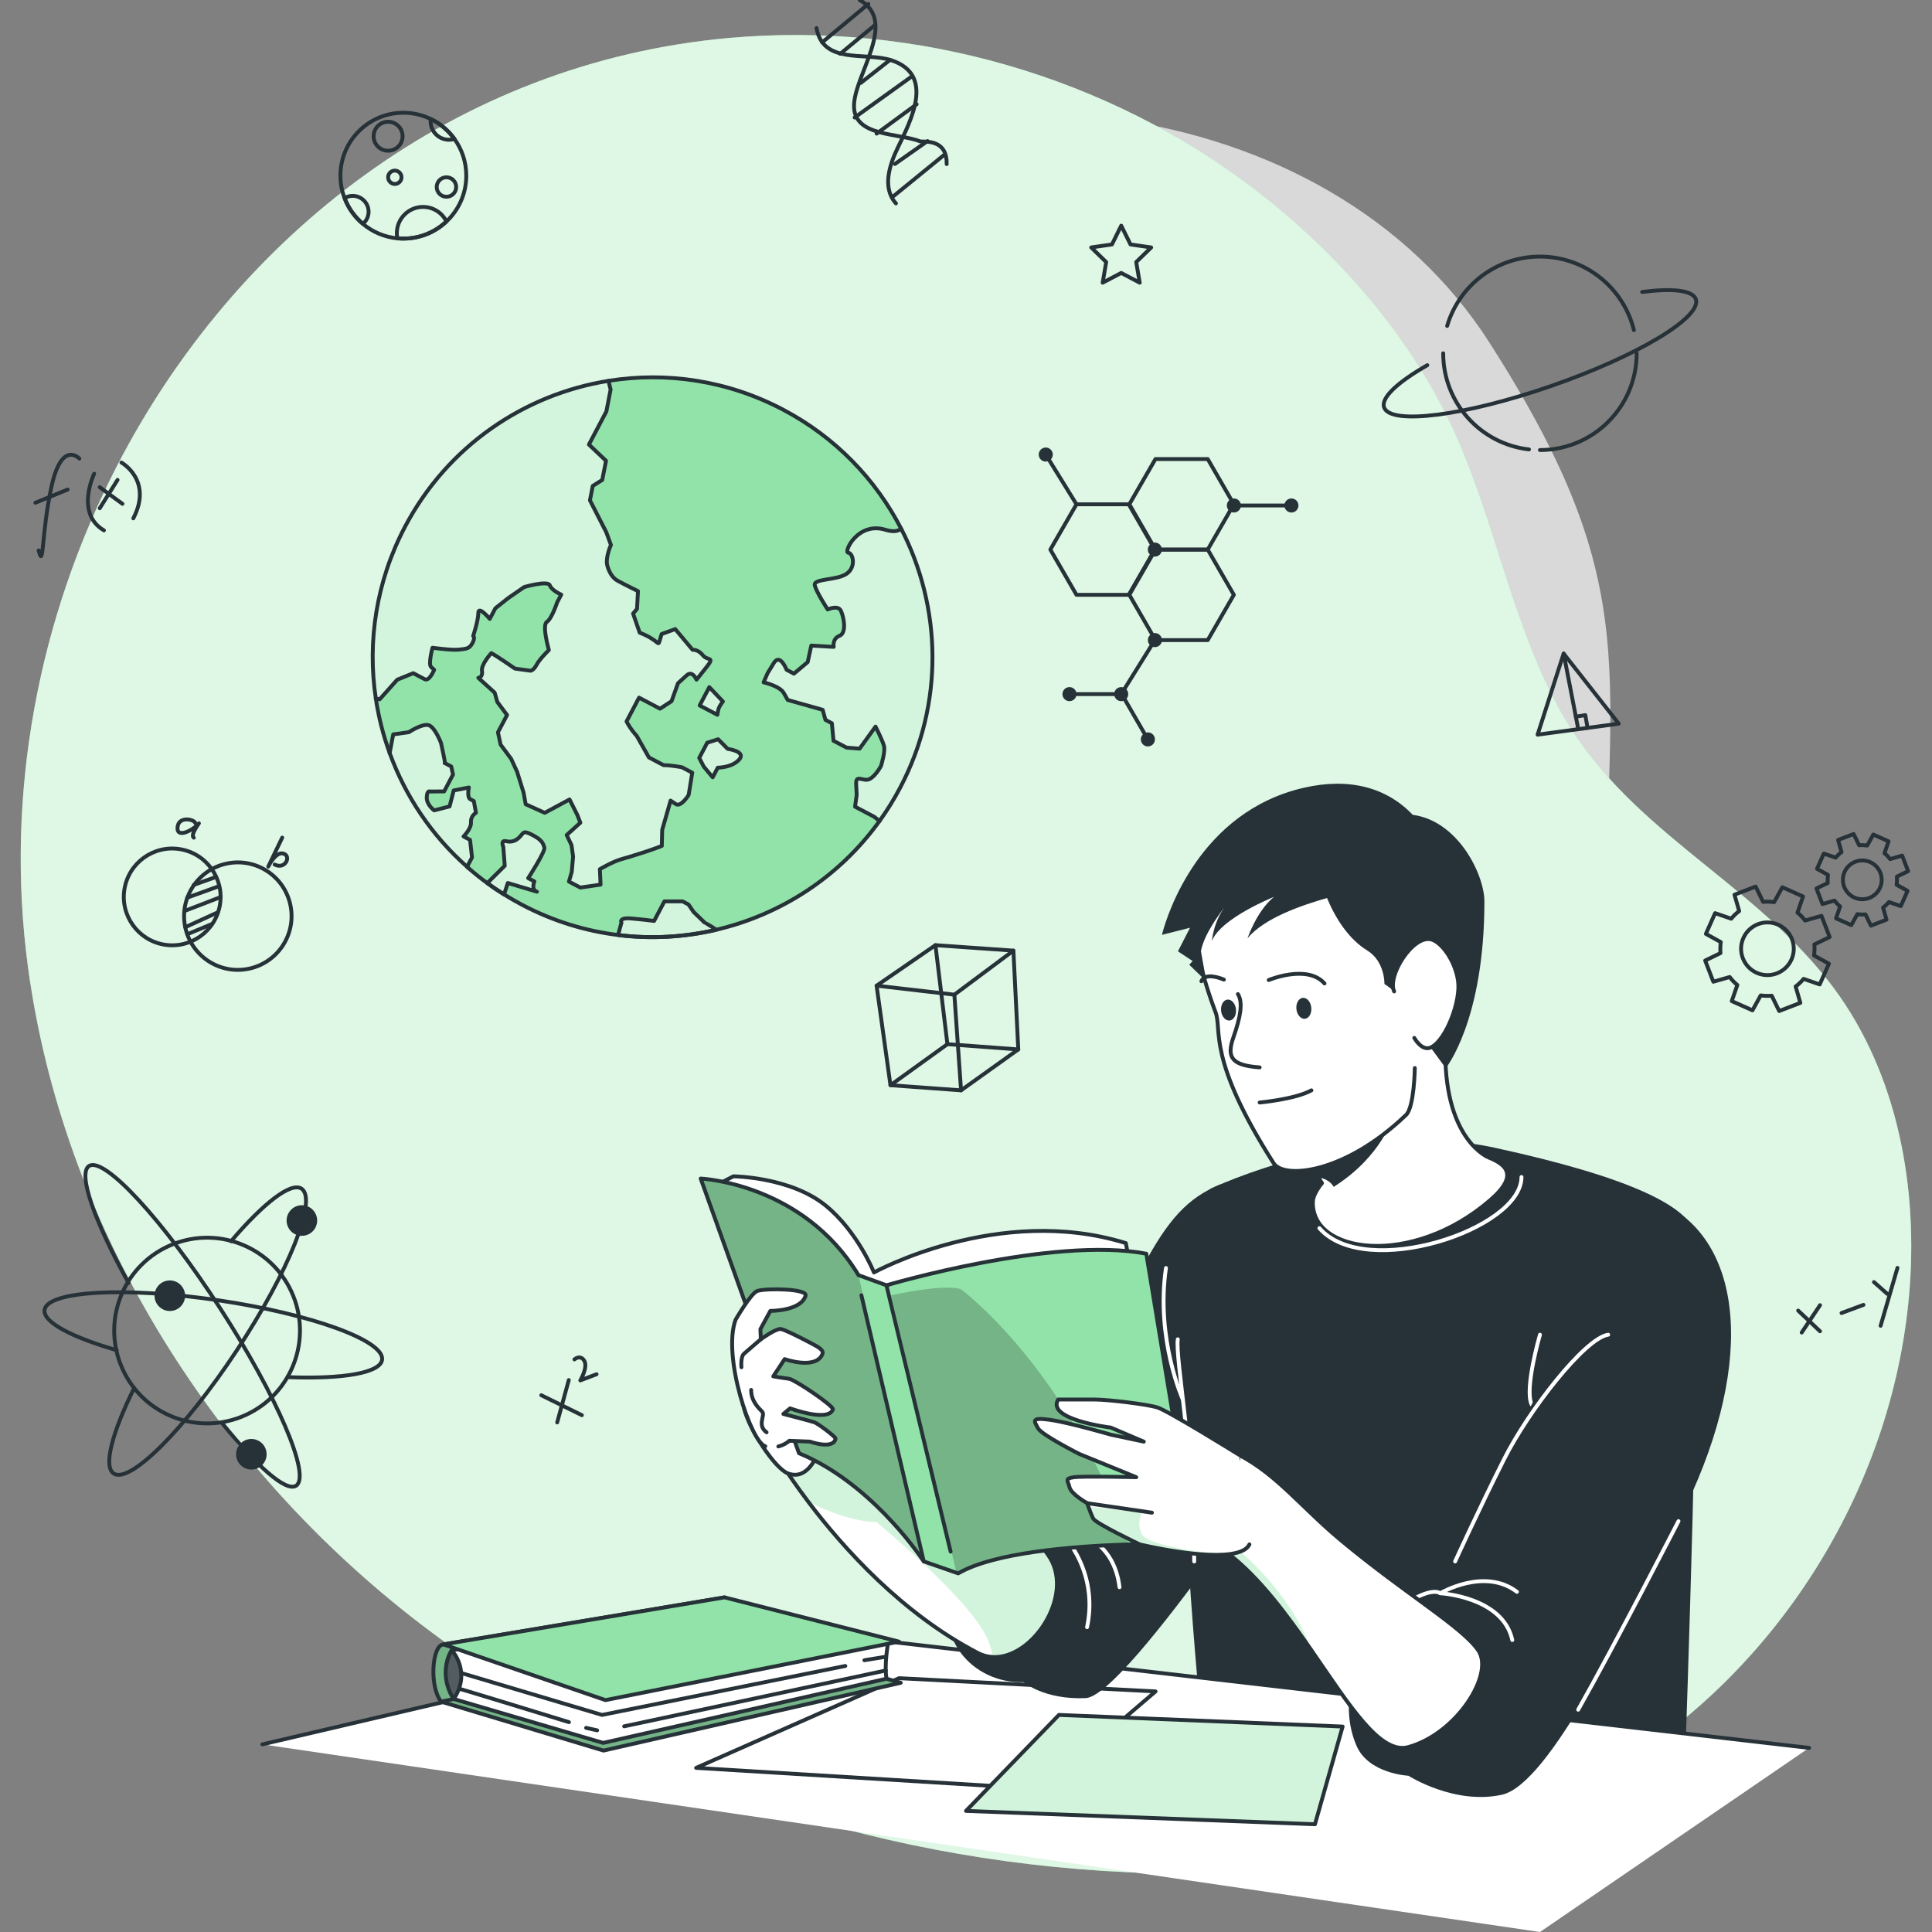 <?xml version="1.0" encoding="utf-8"?>
<!-- Generator: Adobe Illustrator 25.3.0, SVG Export Plug-In . SVG Version: 6.00 Build 0)  -->
<svg version="1.1" xmlns="http://www.w3.org/2000/svg" xmlns:xlink="http://www.w3.org/1999/xlink" x="0px" y="0px"
	 viewBox="0 0 500 500" style="enable-background:new 0 0 500 500;" xml:space="preserve">
<rect x="0" y="0" width="500" height="500" fill="#808080" stroke="none"/>
<g id="Background_Simple">
	<g>
		<path style="opacity:0.7;fill:#FFFFFF;" d="M67.93,167.09c0,0-27.88,71.99,11.3,144.5c39.17,72.52,119.88,110.8,184.47,143.55
			c64.59,32.75,131.66,16.8,163.53-36.84c31.87-53.64-11.85-91.93-11.9-168.42c-0.05-76.49,11.45-96.74-29.96-161.36
			c-41.41-64.62-143.06-78.93-219.9-31C88.63,105.45,67.93,167.09,67.93,167.09z"/>
	</g>
</g>
<g id="Elements">
</g>
<g id="Earth">
</g>
<g id="Character">
	<g>
		<path style="fill:#92E3A9;" d="M30.22,120.69C60.89,61.18,117.79,16.16,188.72,9.82c48.27-4.31,97.86,9.87,136.31,39.43
			c19.36,14.88,36.56,33.92,47.98,55.61c13.12,24.92,16.93,53.64,30.42,78.43c16.78,30.83,48.28,43.54,69.43,70.18
			c17.42,21.94,23.4,51.33,21.4,79.28c-3.65,51.01-33.54,99.44-77.49,125.58c-37.16,22.1-81.95,28.2-125.14,26.19
			c-66.58-3.09-132.87-25.05-185.31-66.19c-52.44-41.14-90.14-101.95-99.07-168C1.18,205.45,10,159.92,30.22,120.69z"/>
		<path style="opacity:0.7;fill:#FFFFFF;" d="M30.22,120.69C60.89,61.18,117.79,16.16,188.72,9.82
			c48.27-4.31,97.86,9.87,136.31,39.43c19.36,14.88,36.56,33.92,47.98,55.61c13.12,24.92,16.93,53.64,30.42,78.43
			c16.78,30.83,48.28,43.54,69.43,70.18c17.42,21.94,23.4,51.33,21.4,79.28c-3.65,51.01-33.54,99.44-77.49,125.58
			c-37.16,22.1-81.95,28.2-125.14,26.19c-66.58-3.09-132.87-25.05-185.31-66.19c-52.44-41.14-90.14-101.95-99.07-168
			C1.18,205.45,10,159.92,30.22,120.69z"/>
		<g>
			<g>
				<path style="fill:none;stroke:#263238;stroke-linecap:round;stroke-linejoin:round;stroke-miterlimit:10;" d="M10,142.45
					c1.35,5.36,0.69-4.51,3.34-16.59c2.66-12.08,7.2-7.18,7.2-7.18"/>
				
					<line style="fill:none;stroke:#263238;stroke-linecap:round;stroke-linejoin:round;stroke-miterlimit:10;" x1="9.16" y1="130.11" x2="17.49" y2="126.7"/>
				<path style="fill:none;stroke:#263238;stroke-linecap:round;stroke-linejoin:round;stroke-miterlimit:10;" d="M24.37,122.6
					c0,0-4.98,10.29,2.53,14.66"/>
				<path style="fill:none;stroke:#263238;stroke-linecap:round;stroke-linejoin:round;stroke-miterlimit:10;" d="M31.43,119.71
					c0,0,8.21,4.56,3.07,14.44"/>
				
					<line style="fill:none;stroke:#263238;stroke-linecap:round;stroke-linejoin:round;stroke-miterlimit:10;" x1="25.8" y1="126.09" x2="31.69" y2="130.39"/>
				
					<line style="fill:none;stroke:#263238;stroke-linecap:round;stroke-linejoin:round;stroke-miterlimit:10;" x1="30.42" y1="124.2" x2="25.81" y2="131.53"/>
			</g>
			<g>
				
					<ellipse transform="matrix(0.162 -0.987 0.987 0.162 -191.739 238.452)" style="fill:none;stroke:#263238;stroke-linecap:round;stroke-linejoin:round;stroke-miterlimit:10;" cx="44.51" cy="232.11" rx="12.52" ry="12.52"/>
				
					<ellipse transform="matrix(0.98 -0.201 0.201 0.98 -46.377 17.201)" style="fill:none;stroke:#263238;stroke-linecap:round;stroke-linejoin:round;stroke-miterlimit:10;" cx="61.52" cy="237" rx="13.9" ry="13.9"/>
				
					<line style="fill:none;stroke:#263238;stroke-linecap:round;stroke-linejoin:round;stroke-miterlimit:10;" x1="55.92" y1="226.95" x2="50.15" y2="229.01"/>
				
					<line style="fill:none;stroke:#263238;stroke-linecap:round;stroke-linejoin:round;stroke-miterlimit:10;" x1="56.72" y1="229.33" x2="48.44" y2="232.32"/>
				
					<line style="fill:none;stroke:#263238;stroke-linecap:round;stroke-linejoin:round;stroke-miterlimit:10;" x1="57.03" y1="232.19" x2="47.78" y2="235.75"/>
				
					<line style="fill:none;stroke:#263238;stroke-linecap:round;stroke-linejoin:round;stroke-miterlimit:10;" x1="56.37" y1="236.11" x2="47.94" y2="239.96"/>
				
					<line style="fill:none;stroke:#263238;stroke-linecap:round;stroke-linejoin:round;stroke-miterlimit:10;" x1="54.89" y1="239.12" x2="48.47" y2="241.78"/>
				<path style="fill:none;stroke:#263238;stroke-linecap:round;stroke-linejoin:round;stroke-miterlimit:10;" d="M50.56,213.03
					c-0.36-1.09-4.42-1.86-4.62,1.14c-0.2,3.01,4.28,0.51,5.54-1.09c0,0-2.3,3.1-1.33,3.71"/>
				<path style="fill:none;stroke:#263238;stroke-linecap:round;stroke-linejoin:round;stroke-miterlimit:10;" d="M73.04,216.78
					l-3.61,7.49c0,0,1.8-3.75,3.73-3.4c2.38,0.42,0.8,4.31-2.08,2.88"/>
			</g>
			<g>
				
					<line style="fill:none;stroke:#263238;stroke-linecap:round;stroke-linejoin:round;stroke-miterlimit:10;" x1="465.36" y1="339.18" x2="471.02" y2="344.53"/>
				
					<line style="fill:none;stroke:#263238;stroke-linecap:round;stroke-linejoin:round;stroke-miterlimit:10;" x1="471.02" y1="337.78" x2="466.28" y2="344.86"/>
				
					<line style="fill:none;stroke:#263238;stroke-linecap:round;stroke-linejoin:round;stroke-miterlimit:10;" x1="476.59" y1="339.81" x2="482.26" y2="337.7"/>
				
					<line style="fill:none;stroke:#263238;stroke-linecap:round;stroke-linejoin:round;stroke-miterlimit:10;" x1="484.98" y1="331.8" x2="488.42" y2="334.85"/>
				
					<line style="fill:none;stroke:#263238;stroke-linecap:round;stroke-linejoin:round;stroke-miterlimit:10;" x1="491.06" y1="328.13" x2="486.7" y2="343.11"/>
			</g>
			<g>
				<polygon style="fill:none;stroke:#263238;stroke-linecap:round;stroke-linejoin:round;stroke-miterlimit:10;" points="
					226.86,255.09 242.09,244.61 262.27,246.02 263.53,271.59 248.72,282.18 230.45,280.85 				"/>
				<polyline style="fill:none;stroke:#263238;stroke-linecap:round;stroke-linejoin:round;stroke-miterlimit:10;" points="
					230.45,280.85 245.19,270.23 263.53,271.59 				"/>
				
					<line style="fill:none;stroke:#263238;stroke-linecap:round;stroke-linejoin:round;stroke-miterlimit:10;" x1="245.19" y1="270.23" x2="242.09" y2="244.61"/>
				<polyline style="fill:none;stroke:#263238;stroke-linecap:round;stroke-linejoin:round;stroke-miterlimit:10;" points="
					226.86,255.09 246.99,257.42 262.27,246.02 				"/>
				
					<line style="fill:none;stroke:#263238;stroke-linecap:round;stroke-linejoin:round;stroke-miterlimit:10;" x1="246.99" y1="257.42" x2="248.72" y2="282.18"/>
			</g>
			<g>
				<polygon style="fill:none;stroke:#263238;stroke-linecap:round;stroke-linejoin:round;stroke-miterlimit:10;" points="
					404.67,169.15 397.93,190.13 418.93,187.29 				"/>
				
					<line style="fill:none;stroke:#263238;stroke-linecap:round;stroke-linejoin:round;stroke-miterlimit:10;" x1="404.67" y1="169.15" x2="408.43" y2="188.59"/>
				<polyline style="fill:none;stroke:#263238;stroke-linecap:round;stroke-linejoin:round;stroke-miterlimit:10;" points="
					407.83,185.47 410.28,185.08 410.86,188.38 				"/>
			</g>
			<g>
				
					<line style="fill:none;stroke:#263238;stroke-linecap:round;stroke-linejoin:round;stroke-miterlimit:10;" x1="140.09" y1="361.09" x2="150.59" y2="366.25"/>
				
					<line style="fill:none;stroke:#263238;stroke-linecap:round;stroke-linejoin:round;stroke-miterlimit:10;" x1="147.2" y1="357.16" x2="144.2" y2="368.12"/>
				<path style="fill:none;stroke:#263238;stroke-linecap:round;stroke-linejoin:round;stroke-miterlimit:10;" d="M148.66,351.81
					c0,0,1.48-1.33,2.53,0.32c1.05,1.66-1.01,5.12-1.01,5.12l4.21-1.6"/>
			</g>
			<g>
				<path style="fill:none;stroke:#263238;stroke-linecap:round;stroke-linejoin:round;stroke-miterlimit:10;" d="M222.48,0
					c10.02,5.63-1.46,19.41-1.46,27.44s11.48,6.89,17.22,9.18c2.3,0,6.89,0,6.76,5.84"/>
				<path style="fill:none;stroke:#263238;stroke-linecap:round;stroke-linejoin:round;stroke-miterlimit:10;" d="M211.31,7.28
					c1.74,9.5,12.64,6.13,19.31,8.3c11.46,3.73,5.11,15.58,1.68,22.74c-2.05,4.28-4.09,10.26-0.43,14.32"/>
				
					<line style="fill:none;stroke:#263238;stroke-linecap:round;stroke-linejoin:round;stroke-miterlimit:10;" x1="212.78" y1="10.96" x2="224.73" y2="1.03"/>
				
					<line style="fill:none;stroke:#263238;stroke-linecap:round;stroke-linejoin:round;stroke-miterlimit:10;" x1="217.46" y1="13.92" x2="226.46" y2="6.46"/>
				
					<line style="fill:none;stroke:#263238;stroke-linecap:round;stroke-linejoin:round;stroke-miterlimit:10;" x1="222.75" y1="21.47" x2="230.35" y2="15.5"/>
				
					<line style="fill:none;stroke:#263238;stroke-linecap:round;stroke-linejoin:round;stroke-miterlimit:10;" x1="221.18" y1="30.41" x2="236.04" y2="19.73"/>
				
					<line style="fill:none;stroke:#263238;stroke-linecap:round;stroke-linejoin:round;stroke-miterlimit:10;" x1="226.87" y1="34.58" x2="237.23" y2="26.98"/>
				
					<line style="fill:none;stroke:#263238;stroke-linecap:round;stroke-linejoin:round;stroke-miterlimit:10;" x1="231.28" y1="50.73" x2="244.22" y2="40.19"/>
				
					<line style="fill:none;stroke:#263238;stroke-linecap:round;stroke-linejoin:round;stroke-miterlimit:10;" x1="231.6" y1="42.44" x2="240.04" y2="36.51"/>
			</g>
			<g>
				
					<ellipse transform="matrix(0.928 -0.371 0.371 0.928 -124.085 44.589)" style="fill:none;stroke:#263238;stroke-linecap:round;stroke-linejoin:round;stroke-miterlimit:10;" cx="53.74" cy="344.5" rx="24.05" ry="24.04"/>
				<path style="fill:none;stroke:#263238;stroke-linecap:round;stroke-linejoin:round;stroke-miterlimit:10;" d="M59.79,321.23
					c8.38-9.83,15.51-15.41,18.25-13.6c4.17,2.75-3.32,21.49-16.75,41.84c-13.42,20.36-27.68,34.63-31.86,31.88
					c-2.75-1.81-0.43-10.56,5.3-22.14"/>
				<path style="fill:none;stroke:#263238;stroke-linecap:round;stroke-linejoin:round;stroke-miterlimit:10;" d="M30.21,349.43
					c-11.68-3.36-19.14-7.29-18.68-10.42c0.73-4.94,20.88-6.06,45-2.49c24.12,3.57,43.09,10.47,42.35,15.41
					c-0.51,3.42-10.3,5.01-24.27,4.48"/>
				<path style="fill:none;stroke:#263238;stroke-linecap:round;stroke-linejoin:round;stroke-miterlimit:10;" d="M33.27,332.02
					c-8.82-15.91-13.22-28.32-10.23-30.26c3.92-2.54,19.1,13.92,33.9,36.77c14.8,22.85,23.61,43.43,19.69,45.97
					c-2.6,1.68-10.11-4.95-19.19-16.25"/>
				<path style="fill:#263238;" d="M81.43,318.05c-1.2,1.82-3.65,2.33-5.48,1.12c-1.82-1.2-2.33-3.65-1.12-5.48
					c1.2-1.82,3.65-2.33,5.48-1.12C82.12,313.77,82.63,316.22,81.43,318.05z"/>
				<path style="fill:#263238;" d="M68.35,378.54c-1.2,1.82-3.65,2.33-5.48,1.12c-1.82-1.2-2.33-3.65-1.12-5.48
					c1.2-1.82,3.65-2.33,5.48-1.12C69.04,374.26,69.55,376.71,68.35,378.54z"/>
				<path style="fill:#263238;" d="M47.25,337.51c-1.2,1.82-3.65,2.33-5.48,1.12c-1.82-1.2-2.33-3.65-1.12-5.48
					c1.2-1.82,3.65-2.33,5.48-1.12C47.95,333.24,48.46,335.69,47.25,337.51z"/>
			</g>
			<g>
				<polygon style="fill:none;stroke:#263238;stroke-linecap:round;stroke-linejoin:round;stroke-miterlimit:10;" points="
					299.03,165.66 312.56,165.66 319.32,153.94 312.56,142.23 299.03,142.23 292.27,153.94 				"/>
				<polyline style="fill:none;stroke:#263238;stroke-linecap:round;stroke-linejoin:round;stroke-miterlimit:10;" points="
					297.07,191.36 290.3,179.64 276.78,179.64 				"/>
				<polygon style="fill:none;stroke:#263238;stroke-linecap:round;stroke-linejoin:round;stroke-miterlimit:10;" points="
					278.59,153.94 292.12,153.94 298.88,142.23 292.12,130.51 278.59,130.51 271.83,142.23 				"/>
				<polygon style="fill:none;stroke:#263238;stroke-linecap:round;stroke-linejoin:round;stroke-miterlimit:10;" points="
					299.03,142.23 312.56,142.23 319.32,130.51 312.56,118.8 299.03,118.8 292.27,130.51 				"/>
				<circle style="fill:#263238;" cx="298.88" cy="142.23" r="1.82"/>
				<circle style="fill:#263238;" cx="270.64" cy="117.64" r="1.82"/>
				<path style="fill:#263238;" d="M295.25,191.36c0-1,0.81-1.82,1.82-1.82c1,0,1.82,0.81,1.82,1.82c0,1-0.81,1.82-1.82,1.82
					C296.06,193.17,295.25,192.36,295.25,191.36z"/>
				<circle style="fill:#263238;" cx="276.78" cy="179.64" r="1.82"/>
				<path style="fill:#263238;" d="M332.4,130.82c0-1,0.81-1.82,1.82-1.82c1,0,1.82,0.81,1.82,1.82c0,1-0.81,1.82-1.82,1.82
					C333.22,132.64,332.4,131.83,332.4,130.82z"/>
				<circle style="fill:#263238;" cx="290.17" cy="179.64" r="1.82"/>
				<path style="fill:#263238;" d="M317.51,130.82c0-1,0.81-1.82,1.82-1.82c1,0,1.82,0.81,1.82,1.82c0,1-0.81,1.82-1.82,1.82
					C318.32,132.64,317.51,131.83,317.51,130.82z"/>
				<path style="fill:#263238;" d="M297.07,165.66c0-1,0.81-1.82,1.82-1.82s1.82,0.81,1.82,1.82c0,1-0.81,1.82-1.82,1.82
					S297.07,166.66,297.07,165.66z"/>
				
					<line style="fill:none;stroke:#263238;stroke-linecap:round;stroke-linejoin:round;stroke-miterlimit:10;" x1="319.32" y1="130.82" x2="334.22" y2="130.82"/>
				
					<line style="fill:none;stroke:#263238;stroke-linecap:round;stroke-linejoin:round;stroke-miterlimit:10;" x1="298.88" y1="165.66" x2="290.17" y2="179.64"/>
				
					<line style="fill:none;stroke:#263238;stroke-linecap:round;stroke-linejoin:round;stroke-miterlimit:10;" x1="278.59" y1="130.51" x2="270.64" y2="117.64"/>
			</g>
			<g>
				<path style="fill:none;stroke:#263238;stroke-linecap:round;stroke-linejoin:round;stroke-miterlimit:10;" d="M374.52,84.35
					c3.05-10.38,12.65-17.95,24.02-17.95c11.75,0,21.61,8.1,24.31,19.02"/>
				<path style="fill:none;stroke:#263238;stroke-linecap:round;stroke-linejoin:round;stroke-miterlimit:10;" d="M395.7,116.31
					c-12.49-1.41-22.2-12.01-22.2-24.88"/>
				<path style="fill:none;stroke:#263238;stroke-linecap:round;stroke-linejoin:round;stroke-miterlimit:10;" d="M423.57,91.43
					c0,13.83-11.21,25.04-25.04,25.04"/>
				<path style="fill:none;stroke:#263238;stroke-linecap:round;stroke-linejoin:round;stroke-miterlimit:10;" d="M424.99,75.56
					c7.83-1,13.08-0.46,13.89,1.87c1.62,4.67-15.13,14.72-37.41,22.45c-22.28,7.73-41.66,10.22-43.27,5.55
					c-0.87-2.49,3.52-6.53,11.19-10.92"/>
			</g>
			<polygon style="fill:none;stroke:#263238;stroke-linecap:round;stroke-linejoin:round;stroke-miterlimit:10;" points="
				290.17,58.4 292.57,63.26 297.93,64.04 294.05,67.82 294.96,73.16 290.17,70.64 285.37,73.16 286.28,67.82 282.4,64.04 
				287.77,63.26 			"/>
			<g>
				<path style="fill:none;stroke:#263238;stroke-linecap:round;stroke-linejoin:round;stroke-miterlimit:10;" d="M120.67,45.46
					c0,4.68-1.97,8.91-5.13,11.86c-2.92,2.76-6.84,4.43-11.15,4.43c-0.53,0-1.04-0.02-1.55-0.07c-3.39-0.32-6.46-1.68-8.92-3.74
					c-2.1-1.76-3.75-4.04-4.74-6.65c-0.7-1.81-1.08-3.78-1.08-5.83c0-8.99,7.29-16.28,16.29-16.28c2.53,0,4.93,0.57,7.07,1.62
					c2.46,1.18,4.57,2.96,6.14,5.15C119.54,38.63,120.67,41.91,120.67,45.46z"/>
				<path style="fill:none;stroke:#263238;stroke-linecap:round;stroke-linejoin:round;stroke-miterlimit:10;" d="M118.06,48.4
					c0,1.39-1.13,2.52-2.52,2.52c-1.39,0-2.52-1.13-2.52-2.52s1.13-2.52,2.52-2.52C116.93,45.88,118.06,47.01,118.06,48.4z"/>
				<path style="fill:none;stroke:#263238;stroke-linecap:round;stroke-linejoin:round;stroke-miterlimit:10;" d="M95.39,54.8
					c0,1.26-0.57,2.39-1.47,3.13c-2.1-1.76-3.75-4.04-4.74-6.65c0.61-0.38,1.33-0.59,2.1-0.59C93.56,50.7,95.39,52.54,95.39,54.8z"
					/>
				<path style="fill:none;stroke:#263238;stroke-linecap:round;stroke-linejoin:round;stroke-miterlimit:10;" d="M115.54,57.32
					c-2.92,2.76-6.84,4.43-11.15,4.43c-0.53,0-1.04-0.02-1.55-0.07c-0.09-0.44-0.14-0.88-0.14-1.34c0-3.74,3.03-6.79,6.77-6.79
					C112.14,53.55,114.44,55.09,115.54,57.32z"/>
				
					<circle style="fill:none;stroke:#263238;stroke-linecap:round;stroke-linejoin:round;stroke-miterlimit:10;" cx="100.44" cy="35.26" r="3.75"/>
				<path style="fill:none;stroke:#263238;stroke-linecap:round;stroke-linejoin:round;stroke-miterlimit:10;" d="M103.91,45.88
					c0,0.96-0.78,1.73-1.73,1.73s-1.73-0.78-1.73-1.73c0-0.96,0.78-1.73,1.73-1.73S103.91,44.93,103.91,45.88z"/>
				<path style="fill:none;stroke:#263238;stroke-linecap:round;stroke-linejoin:round;stroke-miterlimit:10;" d="M117.61,35.95
					c-0.44,0.15-0.92,0.22-1.41,0.22c-2.64,0-4.76-2.14-4.76-4.78c0-0.21,0.01-0.4,0.03-0.6C113.92,31.98,116.03,33.76,117.61,35.95
					z"/>
			</g>
			<path style="fill:none;stroke:#263238;stroke-linecap:round;stroke-linejoin:round;stroke-miterlimit:10;" d="M491.92,234.5
				l1.76-3.95l-2.84-1.57c0.1-0.7,0.12-1.41,0.06-2.1l2.92-1.42l-1.55-4.03l-3.12,0.9c-0.42-0.56-0.9-1.07-1.45-1.52l1.06-3.07
				l-3.95-1.76l-1.57,2.84c-0.7-0.1-1.41-0.12-2.1-0.06l-1.42-2.92l-4.03,1.55l0.9,3.12c-0.56,0.42-1.07,0.9-1.52,1.45l-3.07-1.06
				l-1.76,3.95l2.84,1.57c-0.1,0.7-0.12,1.41-0.06,2.1l-2.92,1.42l1.55,4.03l3.12-0.9c0.42,0.56,0.9,1.07,1.45,1.52l-1.06,3.07
				l3.95,1.76l1.57-2.84c0.7,0.1,1.41,0.12,2.1,0.06l1.42,2.92l4.03-1.55l-0.9-3.12c0.56-0.42,1.07-0.9,1.52-1.45L491.92,234.5z
				 M479.92,232.29c-2.53-1.13-3.67-4.1-2.55-6.63c1.13-2.53,4.1-3.67,6.63-2.55s3.67,4.1,2.55,6.63
				C485.42,232.28,482.45,233.42,479.92,232.29z"/>
			<path style="fill:none;stroke:#263238;stroke-linecap:round;stroke-linejoin:round;stroke-miterlimit:10;" d="M470.94,254.77
				l2.39-5.36l-3.86-2.13c0.14-0.95,0.16-1.91,0.08-2.85l3.96-1.93l-2.11-5.48l-4.24,1.22c-0.56-0.76-1.22-1.45-1.97-2.06l1.44-4.17
				l-5.36-2.39l-2.13,3.86c-0.95-0.14-1.91-0.16-2.85-0.08l-1.93-3.96l-5.48,2.11l1.22,4.24c-0.76,0.56-1.45,1.22-2.06,1.97
				l-4.17-1.44l-2.39,5.36l3.86,2.13c-0.14,0.95-0.16,1.91-0.08,2.85l-3.96,1.93l2.11,5.48l4.24-1.22c0.56,0.76,1.22,1.45,1.97,2.06
				l-1.44,4.17l5.36,2.39l2.13-3.86c0.95,0.14,1.91,0.16,2.85,0.08l1.93,3.96l5.48-2.11l-1.22-4.24c0.76-0.56,1.45-1.22,2.06-1.97
				L470.94,254.77z M454.64,251.77c-3.44-1.53-4.99-5.56-3.46-9c1.53-3.44,5.56-4.99,9-3.46c3.44,1.53,4.99,5.56,3.46,9
				C462.11,251.75,458.08,253.3,454.64,251.77z"/>
		</g>
		<g>
			<g>
				<defs>
					<path id="XMLID_569_" d="M232.95,203.87c-1.6,3.03-3.37,5.9-5.32,8.59c-10.46,14.55-25.64,24.27-42.26,28.16
						c-8.25,1.93-16.86,2.43-25.42,1.36c-8.45-1.04-16.86-3.61-24.84-7.82c-1.59-0.84-3.15-1.74-4.65-2.68
						c-1.5-0.93-2.95-1.91-4.35-2.93c-1.7-1.23-3.33-2.54-4.89-3.91c-0.01,0-0.01-0.02-0.02-0.02c-0.1-0.08-0.19-0.16-0.28-0.26
						c-0.02-0.02-0.03-0.03-0.03-0.03c-9.18-8.1-15.97-18.27-20.03-29.41c-1.67-4.57-2.88-9.31-3.6-14.15
						c-2.22-14.73,0.09-30.28,7.56-44.46c11.06-20.98,30.96-34.29,52.7-37.75c14.93-2.39,30.74-0.13,45.14,7.46
						c13.61,7.17,23.99,18.08,30.55,30.79C243.71,157.13,244.43,182.09,232.95,203.87z"/>
				</defs>
				<use xlink:href="#XMLID_569_"  style="overflow:visible;fill:#92E3A9;"/>
				<clipPath id="XMLID_6_">
					<use xlink:href="#XMLID_569_"  style="overflow:visible;"/>
				</clipPath>
				<g style="opacity:0.6;clip-path:url(#XMLID_6_);">
					<path style="fill:#FFFFFF;" d="M232.95,203.87c-1.6,3.02-3.38,5.89-5.32,8.59l-1.4-1.1l-2.41-1.27l-2.54-1.33l0.42-3.07
						c0,0,0,0-0.14-2.77c-0.15-2.77,1.85-0.51,3.5-1.34c1.63-0.86,2.93-3.4,2.93-3.4s1.17-3.69,0.77-5.17
						c-0.4-1.48-2.18-4.98-2.18-4.98l-4.11,5.71l-3.39-0.26l-3.38-1.77l-0.42-4.53l-1.68-0.87l-0.7-2.61l-9.06-2.54
						c0,0,0,0-1.03-1.81c-1.03-1.81-5.2-2.74-5.2-2.74l1.02-2.37c0,0,0,0,1.61-2.64c1.62-2.64,3.29,1.75,3.29,1.75l1.92,1l3.56-2.98
						c0,0,0,0,0.94-4.28l5.8,0.33c0,0-0.41-2.1,1.52-2.87c1.93-0.76,1.08-4.95,0.34-6.5c-0.76-1.54-3.4-0.3-3.4-0.3
						s-2.95-4.49-3.35-6.28c-0.4-1.78,5.63-1.19,8.21-2.95c2.57-1.75,1.7-5.38,0.44-5.46c-1.25-0.09,2.47-8.15,9.64-5.94
						c2,0.62,3.26,0.4,4.04-0.29C243.71,157.13,244.43,182.09,232.95,203.87z"/>
					<path style="fill:#FFFFFF;" d="M182.74,172.82c-2.46,3.09-2.46,3.09-2.46,3.09s-1.04-2.49-2.54-1.14s-2.25,2.04-2.25,2.04
						l-1.66,4.66l-2.98,1.93l-1.83-0.95l-1.72-0.92l-1.87-0.99l-1.79,3.4l-1.46,2.76c1.1,2.15,2.63,3.73,2.63,3.73l3.17,5.59
						l3.78,1.99c2.32,0.05,4.79,0.57,4.79,0.57l2.65,1.39l-0.94,5.75c0,0-2,3.25-3.33,2.35c-1.34-0.88-1.34-0.88-1.34-0.88
						l-2.18,7.55l-0.09,4.16c0,0-1.3,0.54-2.61,0.98c-1.32,0.44-0.48,0.21-3.23,1.06s-2.53,0.82-4.75,1.45s-5.45,2.55-5.45,2.55
						l0.2,4l-5.25,0.77l-2.94-1.56l0.72-2.53l0.34-3.95l-0.4-2.95l-1.26-2.61l3.54-3.2l-0.78-2.01l-2.01-4l-4.25,2.3l-2.18,1.17
						l-4.94-2.22l-0.54-3l-1.68-5.41l-1.54-3.35l-2.73-3.7l-0.69-3.18l1.54-2.92l0.82-1.54l-2.51-3.39l-0.69-2.41l-4.24-3.85
						c0,0,1.23-0.08,0.95-1.79c-0.28-1.71,2.42-4.59,2.42-4.59c1.53,0.8,6.11,4,6.11,4l4.01,0.55c0.05,0,0.8-0.02,1.58-1.52
						c0.8-1.53,3.19-3.82,3.19-3.82s-1.85-6.42-0.53-7.28c1.31-0.88,2.66-5.06,2.66-5.06l1.06-2.01c0,0-2.49-1.09-2.96-2.41
						c-0.47-1.33-6.61,0.44-6.61,0.44l-4.24,2.94l-3.24,2.57l-1.45,2.74c0,0-2.95-3.55-2.96-1.56c-0.01,1.99-1.33,5.98-1.33,5.98
						s0.61,0.32-0.2,1.86c-0.82,1.53-1.68,1.46-3.49,1.68c-1.81,0.22-6.84-0.47-6.84-0.47s-1.15,4.25-0.36,4.98
						c0.78,0.71,0.78,0.71,0.78,0.71s-1.23,3.09-2.45,2.45c-1.23-0.65-2.96-1.56-2.96-1.56l-4.14,1.68l-4.55,5.07l-1.02-0.21
						c-2.22-14.72,0.09-30.27,7.57-44.45c11.06-20.98,30.96-34.28,52.7-37.75c0.26,1.17,0.55,2.23,0.55,2.23l-1.11,5.67l-1.47,2.8
						l-1.26,2.4l-1.78,3.38l4.43,4.2l-0.98,4.97l-2.47,1.55l-0.71,3.73l4.24,8.28l1.19,3.25c0,0-1.32,2.94-1.02,4.96
						c0,0,0.52,3.1,2.78,4.33c2.26,1.22,5.24,2.67,5.24,2.67l-0.24,4.62l-1.02,1.19l1.7,4.95c5.18,2.03,4.68,3.73,5.18,2.03
						c0.51-1.69,0.51-1.69,0.51-1.69l3.52-1.27l4.49,5.36c0,0,1.39-0.18,2.64,1.4C183.17,171.16,185.21,169.73,182.74,172.82z"/>
					<path style="fill:#FFFFFF;" d="M121.9,212.8c0.13,1.63-1.94,3.67-1.94,3.67l1.69,0.88l0.52,4.55l-1.27,2.43
						c-9.18-8.11-15.97-18.27-20.03-29.41l0.92-4.87l4.05-0.57c0,0,3.63-2.41,5.24-1.77c1.61,0.67,3.08,4.56,3.08,4.56
						s1.18,5.33,1,5.22l-0.02-0.01l-0.07,0.05l0.09-0.03l1.65,0.87l0.47,2.1l-2.31,4.36l-3.7,0.01c0,0-0.73-0.39-0.8,1.53
						c-0.07,1.93,1.92,3.36,1.92,3.36l4-1.02c1.07-4.13,1.07-4.13,1.07-4.13l3.93-0.77c0,0-0.56,2.54,0.36,3.02
						c0.93,0.49,0.93,0.49,0.93,0.49l0.55,3.03C123.19,210.36,121.77,211.17,121.9,212.8z"/>
					<path style="fill:#FFFFFF;" d="M140.89,219.3c-0.35-0.98-0.5-1.84-2.95-3.13c-2.44-1.29-2.31-0.82-3.26,0.24
						c-0.95,1.06-2.05,1.66-3.65,1.3c-1.6-0.36-0.77,1.45-0.77,1.45l0.38,4.9l-4.53,4.49c1.4,1.02,2.85,2.01,4.35,2.93l0.97-2.96
						l7.53,2.24c-1.6-0.48-0.66-2.66-0.66-2.66l-1.61-0.85C136.69,227.25,141.24,220.27,140.89,219.3z"/>
					<path style="fill:#FFFFFF;" d="M188.32,193.81l-2.47-2.49l-2.82,0.89l-1.2,2.28l-0.87,1.65l1.17,2.24l2.31,2.78l1.32-2.5
						c0,0,3.64,0.02,5.54-2.1C193.2,194.44,188.32,193.81,188.32,193.81z"/>
					<path style="fill:#FFFFFF;" d="M181.07,182.57l4.59,2.42c0,0,0,0,0.18-1.08c0.18-1.08,1.25-2.36,1.25-2.36l-3.52-3.72
						L181.07,182.57z"/>
					<path style="fill:#FFFFFF;" d="M179.51,236.01l-1.32-1.93l-1.53-0.81l-4.7,0l-2.67,5.07c0,0-2.56-0.35-5.92-0.64
						c-3.36-0.3-2.53,1.09-2.53,1.09l-0.88,3.19c8.57,1.06,17.18,0.57,25.42-1.36c-1.35-0.96-3.01-1.85-3.01-1.85L179.51,236.01z"/>
				</g>
				
					<use xlink:href="#XMLID_569_"  style="overflow:visible;fill:none;stroke:#263238;stroke-linecap:round;stroke-linejoin:round;stroke-miterlimit:10;"/>
			</g>
			<path style="fill:none;stroke:#263238;stroke-linecap:round;stroke-linejoin:round;stroke-miterlimit:10;" d="M185.37,240.62
				c-8.25,1.93-16.86,2.43-25.42,1.36l0.88-3.19c0,0-0.83-1.39,2.53-1.09c3.37,0.29,5.92,0.64,5.92,0.64l2.67-5.07l4.7,0l1.53,0.81
				l1.32,1.93l2.85,2.75C182.36,238.76,184.01,239.66,185.37,240.62z"/>
			<g>
				<path style="fill:none;stroke:#263238;stroke-linecap:round;stroke-linejoin:round;stroke-miterlimit:10;" d="M233.2,136.82
					c-0.78,0.69-2.04,0.9-4.04,0.29c-7.18-2.22-10.9,5.84-9.65,5.93c1.26,0.08,2.14,3.72-0.44,5.47c-2.59,1.75-8.61,1.17-8.21,2.95
					c0.4,1.79,3.35,6.27,3.35,6.27s2.64-1.24,3.4,0.31c0.75,1.55,1.59,5.74-0.34,6.5c-1.93,0.76-1.51,2.87-1.51,2.87l-5.8-0.34
					c-0.93,4.28-0.93,4.28-0.93,4.28l-3.56,2.99l-1.91-1.01c0,0-1.68-4.38-3.3-1.74c-1.61,2.63-1.61,2.63-1.61,2.63l-1.03,2.37
					c0,0,4.17,0.93,5.21,2.75c1.03,1.81,1.03,1.81,1.03,1.81l9.05,2.55l0.71,2.6l1.67,0.88l0.42,4.53l3.38,1.77l3.38,0.27l4.12-5.71
					c0,0,1.78,3.51,2.18,4.99c0.41,1.48-0.76,5.17-0.76,5.17s-1.3,2.54-2.94,3.4c-1.64,0.85-3.64-1.42-3.5,1.35
					c0.14,2.76,0.14,2.76,0.14,2.76l-0.42,3.06l2.54,1.34l2.41,1.27l1.4,1.1"/>
				<path style="fill:none;stroke:#263238;stroke-linecap:round;stroke-linejoin:round;stroke-miterlimit:10;" d="M97.25,180.78
					l1.01,0.2l4.55-5.08l4.14-1.68c0,0,1.74,0.92,2.96,1.56c1.22,0.64,2.45-2.44,2.45-2.44s0,0-0.79-0.72
					c-0.79-0.73,0.36-4.98,0.36-4.98s5.02,0.7,6.84,0.48s2.68-0.15,3.49-1.68c0.81-1.53,0.2-1.85,0.2-1.85s1.33-4,1.33-5.98
					c0.01-1.98,2.96,1.56,2.96,1.56l1.45-2.75l3.24-2.57l4.23-2.93c0,0,6.14-1.77,6.62-0.44c0.47,1.33,2.96,2.41,2.96,2.41l-1.06,2
					c0,0-1.35,4.18-2.67,5.06c-1.32,0.87,0.53,7.28,0.53,7.28s-2.39,2.3-3.19,3.83c-0.81,1.53-1.58,1.52-1.58,1.52l-4.01-0.55
					c0,0-4.58-3.19-6.11-4c0,0-2.69,2.89-2.42,4.59c0.27,1.72-0.95,1.8-0.95,1.8l4.23,3.84l0.69,2.41l2.52,3.38l-0.82,1.55
					l-1.54,2.92l0.68,3.18l2.74,3.69l1.54,3.35l1.68,5.41l0.54,2.99l4.93,2.22l2.18-1.17l4.24-2.29l2.01,4l0.79,2.01l-3.54,3.2
					l1.25,2.61l0.41,2.96l-0.35,3.95l-0.73,2.52l2.95,1.55l5.24-0.76l-0.18-4c0,0,3.22-1.91,5.45-2.55c2.23-0.63,2-0.59,4.75-1.44
					c2.75-0.86,1.9-0.62,3.22-1.06c1.31-0.44,2.61-0.97,2.61-0.97l0.1-4.16l2.17-7.56c0,0,0,0,1.34,0.89
					c1.34,0.89,3.33-2.35,3.33-2.35l0.94-5.76l-2.65-1.4c0,0-2.47-0.52-4.79-0.56l-3.78-2l-3.16-5.58c0,0-1.53-1.59-2.63-3.73
					l1.45-2.76l1.79-3.4l1.87,0.99l1.73,0.91l1.83,0.96l2.98-1.94l1.67-4.66c0,0,0.76-0.69,2.25-2.04c1.5-1.36,2.54,1.13,2.54,1.13
					s0,0,2.46-3.09c2.47-3.08,0.43-1.65-0.83-3.24c-1.26-1.58-2.65-1.4-2.65-1.4l-4.49-5.36l-3.52,1.28c0,0,0,0-0.5,1.68
					c-0.5,1.7,0,0-5.18-2.04l-1.71-4.94l1.02-1.19l0.25-4.62c0,0-2.98-1.45-5.24-2.67c-2.26-1.23-2.78-4.33-2.78-4.33
					c-0.3-2.02,1.02-4.95,1.02-4.95l-1.19-3.26l-4.24-8.28l0.72-3.73l2.46-1.55l0.98-4.96l-4.43-4.2l1.78-3.37l1.26-2.4l1.48-2.8
					l1.1-5.68c0,0-0.28-1.05-0.55-2.23"/>
				<path style="fill:none;stroke:#263238;stroke-linecap:round;stroke-linejoin:round;stroke-miterlimit:10;" d="M121.21,224.64
					c-0.11-0.14-0.24-0.24-0.3-0.28c-0.02-0.02-0.03-0.03-0.03-0.03l1.28-2.43l-0.51-4.54l-1.69-0.89c0,0,2.06-2.04,1.93-3.67
					c-0.13-1.64,1.29-2.45,1.29-2.45l-0.55-3.03c0,0,0,0-0.92-0.49c-0.92-0.49-0.36-3.03-0.36-3.03l-3.93,0.77c0,0,0,0-1.07,4.13
					l-3.99,1.02c0,0-1.98-1.43-1.92-3.36c0.07-1.92,0.81-1.53,0.81-1.53l3.69-0.01l2.3-4.37l-0.46-2.09l-1.66-0.88"/>
				<path style="fill:none;stroke:#263238;stroke-linecap:round;stroke-linejoin:round;stroke-miterlimit:10;" d="M115.11,197.49
					l0.02,0.01c0.19,0.1-1-5.22-1-5.22s-1.47-3.9-3.08-4.56c-1.61-0.65-5.24,1.77-5.24,1.77l-4.05,0.57l-0.92,4.86"/>
				<path style="fill:none;stroke:#263238;stroke-linecap:round;stroke-linejoin:round;stroke-miterlimit:10;" d="M131.42,228.52
					l-0.97,2.96c-1.5-0.93-2.95-1.91-4.35-2.93l4.53-4.49l-0.38-4.9c0,0-0.83-1.81,0.77-1.45c1.6,0.36,2.7-0.24,3.65-1.3
					c0.95-1.06,0.82-1.52,3.26-0.24c2.45,1.29,2.6,2.15,2.95,3.13c0.36,0.97-4.19,7.96-4.19,7.96l1.61,0.85c0,0-0.94,2.18,0.66,2.66
					L131.42,228.52z"/>
				<path style="fill:none;stroke:#263238;stroke-linecap:round;stroke-linejoin:round;stroke-miterlimit:10;" d="M183.03,192.21
					l2.82-0.89l2.47,2.49c0,0,4.88,0.63,2.98,2.76c-1.9,2.13-5.54,2.1-5.54,2.1l-1.32,2.5l-2.31-2.78l-1.17-2.24l0.87-1.65
					L183.03,192.21z"/>
				<path style="fill:none;stroke:#263238;stroke-linecap:round;stroke-linejoin:round;stroke-miterlimit:10;" d="M187.09,181.55
					c0,0-1.07,1.28-1.25,2.36c-0.18,1.08-0.18,1.08-0.18,1.08l-4.59-2.42l2.5-4.74L187.09,181.55z"/>
			</g>
		</g>
		<g>
			<path style="fill:#263238;" d="M436.22,452.35c-6.15,5.12-53.56,37.65-121.2,32.41c-3.64-30.79-17.52-157.3-1.73-177.12
				c0,0,38.3-18.27,73.58-10.6s49.01,15.02,51.52,21.38C440.3,323.23,437.58,412.8,436.22,452.35z"/>
			<path style="fill:#FFFFFF;stroke:#263238;stroke-linecap:round;stroke-linejoin:round;stroke-miterlimit:10;" d="M385.7,310.56
				c-20.32,17.6-46.5,13.88-45.92,0.37c0.09-2.11,2.35-4.73,2.35-4.73s-0.3-0.45-0.79-1.22c-0.76-1.15-1.99-3.02-3.41-5.2
				c-2.51-3.89-5.66-8.78-7.85-12.34c-1.84-3.03,43.96-31.2,43.96-15.01c0,22.82,11.21,27.12,11.21,27.12
				C389.43,301.25,393.36,303.94,385.7,310.56z"/>
			<path style="fill:none;stroke:#FFFFFF;stroke-linecap:round;stroke-linejoin:round;stroke-miterlimit:10;" d="M398.54,345.42
				c0,0-4.1,14.05-2.15,18.08"/>
			<path style="fill:none;stroke:#FFFFFF;stroke-linecap:round;stroke-linejoin:round;stroke-miterlimit:10;" d="M393.76,304.61
				c0,13.56-40.45,26.84-52.3,13.24"/>
			<path style="fill:#263238;" d="M360.49,288.96c0,0-2.72,10.21-15.33,18.2c0,0-0.64-1.4-2.72-2.15c-0.37-0.13-0.76-0.01-1.1-0.03
				c-0.76-1.15-1.99-3.02-3.41-5.2C344.37,295.11,360.49,288.96,360.49,288.96z"/>
			<g>
				<path style="fill:#FFFFFF;stroke:#263238;stroke-linecap:round;stroke-linejoin:round;stroke-miterlimit:10;" d="M366.15,276.41
					c0,0-0.13,10.08-2.26,12.13c-16.02,15.36-31.68,16.58-34.26,12.52c-17.39-27.27-13.28-34.46-15.05-39.11
					c-3.13-8.2-6.98-21.58-5.28-29.69c3.79-18.11,37.91-32.1,55.85-13.94c8.61,8.72,11.33,27.63,9.51,43.38"/>
				<path style="fill:none;stroke:#263238;stroke-linecap:round;stroke-linejoin:round;stroke-miterlimit:10;" d="M316.74,253.52
					c0,0-4.78-2.15-5.82,0.42"/>
				<path style="fill:none;stroke:#263238;stroke-linecap:round;stroke-linejoin:round;stroke-miterlimit:10;" d="M328.35,253.63
					c0,0,9.96-4.17,14.43,0.89"/>
				<path style="fill:#263238;" d="M339.36,260.74c0.16,1.49-0.57,2.8-1.63,2.92c-1.06,0.12-2.06-1-2.22-2.5s0.57-2.8,1.63-2.92
					C338.21,258.13,339.2,259.25,339.36,260.74z"/>
				<path style="fill:#263238;" d="M319.87,261.19c0.16,1.49-0.57,2.8-1.63,2.92c-1.06,0.12-2.06-1-2.22-2.5
					c-0.16-1.49,0.57-2.8,1.63-2.92C318.72,258.58,319.71,259.7,319.87,261.19z"/>
				<path style="fill:#FFFFFF;stroke:#263238;stroke-linecap:round;stroke-linejoin:round;stroke-miterlimit:10;" d="M320.37,257.27
					c1.39,2.24,0.63,6.06-1.2,11.3c-1.83,5.24-0.22,7.15,6.83,7.67"/>
				<path style="fill:none;stroke:#263238;stroke-linecap:round;stroke-linejoin:round;stroke-miterlimit:10;" d="M326,285.33
					c0,0,9.21-0.84,13.39-3.15"/>
				<path style="fill:#263238;" d="M384.16,233.27c0-6.82-6.73-20.82-18.54-22.39l0,0c-6.78-7.1-16.45-9.71-28.19-7.01
					c-27.11,6.23-35.36,33-36.55,37.43c-0.12,0.41-0.16,0.64-0.16,0.64l7.26-1.84l-3.13,6.1l3.8,2.51l-0.87,0.97l4.4,4.25
					l-1.38-7.76c0.85-5.02,6.61-12.01,6.61-12.01c-3.36,4.03-3.78,9.4-3.78,9.4c2.28-5.96,16.07-11.44,16.07-11.44
					c-4.47,3.62-6.85,10.72-6.85,10.72c4.25-5.24,14.21-8.63,20.58-10.43c2.15,5.18,5.56,10.59,10.43,13.59
					c4.59,2.82,4.43,8.65,4.43,8.65c7.97,5.21,10.31,14.2,10.31,14.2l5.56,7.6C374.16,276.46,384.17,264.12,384.16,233.27z"/>
				<path style="fill:#FFFFFF;stroke:#263238;stroke-linecap:round;stroke-linejoin:round;stroke-miterlimit:10;" d="M360.8,256.58
					c-1.86-3.99,4.89-14.77,9.67-13.44c2.69,0.75,6.2,5.65,6.88,10.8c0.68,5.15-2.96,14.88-6.84,17.04
					c-2.46,1.37-4.49-2.37-4.49-2.37"/>
			</g>
			<g>
				<polygon style="fill:#FFFFFF;" points="67.9,451.44 197.62,421.11 468.19,452.35 398.54,500 				"/>
				<polyline style="fill:#FFFFFF;stroke:#263238;stroke-linecap:round;stroke-linejoin:round;stroke-miterlimit:10;" points="
					67.9,451.44 197.62,421.11 468.19,452.35 				"/>
			</g>
			<polygon style="fill:#FFFFFF;stroke:#263238;stroke-linecap:round;stroke-linejoin:round;stroke-miterlimit:10;" points="
				180.16,457.52 232.67,434.31 299.06,437.74 269.54,462.98 			"/>
			<g>
				<path style="fill:#263238;" d="M315.85,306.51c-16.84,6.89-20.48,22.37-49.09,83.57c0,0-12.72,2.61-19.53,18.05
					c-6.81,15.44,4.54,27.64,17.71,27.22c0,0,5.27,4.58,16.03,4.12c10.77-0.45,58.59-73.53,58.59-73.53L315.85,306.51z"/>
				<path style="fill:none;stroke:#FFFFFF;stroke-linecap:round;stroke-linejoin:round;stroke-miterlimit:10;" d="M271.77,393.66
					c7.54,6.71,11.86,16.55,9.56,27.45"/>
				<path style="fill:none;stroke:#FFFFFF;stroke-linecap:round;stroke-linejoin:round;stroke-miterlimit:10;" d="M279.04,396.89
					c0,0,9.26,2.02,10.69,13.88"/>
				<path style="fill:none;stroke:#FFFFFF;stroke-linecap:round;stroke-linejoin:round;stroke-miterlimit:10;" d="M306.13,362.22
					c0,0-7.07-15.61-4.38-34.06"/>
				<path style="fill:none;stroke:#FFFFFF;stroke-linecap:round;stroke-linejoin:round;stroke-miterlimit:10;" d="M304.81,346.61
					c-0.7,4.82,4.28,30.49,4.25,57.49"/>
			</g>
			<g>
				<path style="fill:#263238;" d="M430.7,311.57c21.07,10.59,23.58,43.16,3.69,82.1c-14.04,27.49-33.42,68.07-45.68,70.8
					c-12.26,2.73-24.22-4.91-24.22-4.91s-10.34-0.48-13.46-7.83c-8.54-20.13,13.17-45.46,21.71-39.39c0,0,27.28-59.32,32.25-63.05"
					/>
				<path style="fill:none;stroke:#FFFFFF;stroke-linecap:round;stroke-linejoin:round;stroke-miterlimit:10;" d="M349.09,439.5
					c-2.83-13.85,18.97-30.2,23.67-27.17c0,0,16.2,0.91,18.62,12.11"/>
				<path style="fill:none;stroke:#FFFFFF;stroke-linecap:round;stroke-linejoin:round;stroke-miterlimit:10;" d="M408.43,442.47
					c9.48-16.73,25.96-48.8,25.96-48.8"/>
				<path style="fill:none;stroke:#FFFFFF;stroke-linecap:round;stroke-linejoin:round;stroke-miterlimit:10;" d="M372.75,412.33
					c0,0,11.35-6.79,19.83-0.37"/>
				<path style="fill:none;stroke:#FFFFFF;stroke-linecap:round;stroke-linejoin:round;stroke-miterlimit:10;" d="M376.58,404.1
					c0,0,6.27-13.75,12.66-26.44c6.39-12.69,20.91-31.33,26.96-32.24"/>
			</g>
			<g>
				<g>
					<defs>
						<path id="XMLID_574_" d="M256.93,428.84c-1.32-0.07-2.64-0.4-3.9-1.07c-19.55-10.18-34.69-27.01-43.83-39.09
							c-6.35-8.39-9.79-14.5-9.79-14.5l4.68-20.07c0,0,4.41,11.43,22.12,22.77c17.7,11.33,38.76,15.01,45.57,26.36
							C277.8,413.3,267.18,429.36,256.93,428.84z"/>
					</defs>
					<use xlink:href="#XMLID_574_"  style="overflow:visible;fill:#FFFFFF;"/>
					<clipPath id="XMLID_7_">
						<use xlink:href="#XMLID_574_"  style="overflow:visible;"/>
					</clipPath>
					<path style="opacity:0.4;clip-path:url(#XMLID_7_);fill:#92E3A9;" d="M256.93,428.84c-0.21-1.34-0.57-2.76-1.17-4.24
						c-4.1-10.26-28.9-30.66-28.9-30.66c-5.9-0.18-12.39-2.64-17.67-5.26c-6.35-8.39-9.79-14.5-9.79-14.5l4.68-20.07
						c0,0,4.41,11.43,22.12,22.77c17.7,11.33,38.76,15.01,45.57,26.36C277.8,413.3,267.18,429.36,256.93,428.84z"/>
					
						<use xlink:href="#XMLID_574_"  style="overflow:visible;fill:none;stroke:#263238;stroke-linecap:round;stroke-linejoin:round;stroke-miterlimit:10;"/>
				</g>
				<path style="fill:#FFFFFF;stroke:#263238;stroke-linecap:round;stroke-linejoin:round;stroke-miterlimit:10;" d="M212.73,373.01
					c0,0-2.42,10.71-8.81,8.31c-3.46-1.3-10.08-11.59-11.34-16.77L212.73,373.01z"/>
				<g>
					<path style="fill:#FFFFFF;stroke:#263238;stroke-linecap:round;stroke-linejoin:round;stroke-miterlimit:10;" d="
						M184.59,307.13l5.21-2.7c0,0,14.73,0.13,23.87,7.56c8.3,6.75,12.51,17.32,12.51,17.32s32.26-17.81,65.19-7.59l13.44,74.87
						l-61.75,4.07l-38.54-36.65L184.59,307.13z"/>
					<g>
						<defs>
							<path id="XMLID_573_" d="M309.05,399.59c0,0-7.24-0.22-16.93,0.1c-14.65,0.46-34.89,2.11-44.14,7.5l-0.44-0.15l-8.47-2.95
								c0,0-0.06-0.08-0.17-0.25c-1.56-2.32-14.16-20.38-32.12-27.74l-25.44-71.09c0,0,26.42,1.18,40.84,25l7.24,2.62
								c0,0,43.11-12.77,67.24-8.17L309.05,399.59z"/>
						</defs>
						<use xlink:href="#XMLID_573_"  style="overflow:visible;fill:#92E3A9;"/>
						<clipPath id="XMLID_8_">
							<use xlink:href="#XMLID_573_"  style="overflow:visible;"/>
						</clipPath>
						<path style="opacity:0.3;clip-path:url(#XMLID_8_);fill-opacity:0.7;" d="M238.9,403.84c-1.56-2.32-14.16-20.38-32.12-27.74
							l-25.44-71.09c0,0,26.42,1.18,40.84,25L238.9,403.84z"/>
						<path style="opacity:0.3;clip-path:url(#XMLID_8_);fill-opacity:0.7;" d="M292.12,399.69c-14.65,0.46-34.89,2.11-44.14,7.5
							l-0.44-0.15l-16.92-71.82c0,0,13.84-3.11,18.1-1.54C248.72,333.68,276.86,354.45,292.12,399.69z"/>
						
							<use xlink:href="#XMLID_573_"  style="overflow:visible;fill:none;stroke:#263238;stroke-linecap:round;stroke-linejoin:round;stroke-miterlimit:10;"/>
					</g>
					
						<line style="fill:none;stroke:#263238;stroke-linecap:round;stroke-linejoin:round;stroke-miterlimit:10;" x1="229.41" y1="332.64" x2="246.02" y2="401.56"/>
					
						<line style="fill:none;stroke:#263238;stroke-linecap:round;stroke-linejoin:round;stroke-miterlimit:10;" x1="239.07" y1="404.1" x2="222.93" y2="335.22"/>
				</g>
				<g>
					<path style="fill:#FFFFFF;stroke:#263238;stroke-linecap:round;stroke-linejoin:round;stroke-miterlimit:10;" d="
						M198.06,374.29c-3.69-1.03-11.12-23.18-7.71-32.71c0,0,4.04-7.02,5.69-7.5c2.58-0.75,12.96-0.53,12.45,1.21
						c-1.16,4.04-9.12,3.97-9.12,3.97l-2.58,4.73l0.11,2.61c0,0,3.75-2.73,5.13-2.66c0.7,0.04,4.38,1.84,7.3,3.38
						c2.49,1.32,4.02,2.03,3.46,3.24c-1.85,3.97-9.72,1.18-9.72,1.18l-2.95,4.46c0,0,2.86,0.49,4.11,0.64
						c1.37,0.16,11.64,7.05,11.33,7.92c-1.23,3.38-11.08-0.28-11.08-0.28l-1.75,1.45c0,0,7.26,1.88,8,2.15
						c1.16,0.43,5.58,3.83,5.51,4.22c-0.53,2.98-6.63,0.79-6.63,0.79l-5.33-0.22c0,0-1.08,1.04-2.85,1.47"/>
					<path style="fill:none;stroke:#263238;stroke-linecap:round;stroke-linejoin:round;stroke-miterlimit:10;" d="M196.89,346.61
						c0,0-3.41,2.9-4.34,3.73c-0.93,0.83-0.67,3.5-0.67,3.5"/>
					<path style="fill:none;stroke:#263238;stroke-linecap:round;stroke-linejoin:round;stroke-miterlimit:10;" d="M194.4,359.71
						c-0.02,2.92,1.95,4.69,2.85,5.63c0.9,0.94-1.44,3.5,1.14,5.34"/>
				</g>
				<g>
					<g>
						<defs>
							<path id="XMLID_575_" d="M364.45,452.15c-7.29,1.99-15.21-10.83-24.88-24.81v-0.01c-6.38-9.23-13.52-18.98-21.73-25.29
								c-0.65-0.49-1.32-0.98-1.99-1.44l4.8-24.07c9.97,5.22,16.14,13.59,26.49,22.19c16.65,13.86,31.4,22.36,35.49,28.49
								C386.71,433.34,376.94,448.74,364.45,452.15z"/>
						</defs>
						<use xlink:href="#XMLID_575_"  style="overflow:visible;fill:#FFFFFF;"/>
						<clipPath id="XMLID_9_">
							<use xlink:href="#XMLID_575_"  style="overflow:visible;"/>
						</clipPath>
						<path style="opacity:0.4;clip-path:url(#XMLID_9_);fill:#92E3A9;" d="M339.57,427.33c-6.38-9.23-13.52-18.98-21.73-25.29
							c1.47-0.02,2.59-0.17,3.18-0.48C321.02,401.55,333.99,412.12,339.57,427.33z"/>
						
							<use xlink:href="#XMLID_575_"  style="overflow:visible;fill:none;stroke:#263238;stroke-linecap:round;stroke-linejoin:round;stroke-miterlimit:10;"/>
					</g>
					<g>
						<defs>
							<path id="XMLID_576_" d="M323.35,399.69c-0.4,0.84-1.22,1.44-2.33,1.86c-0.25,0.1-0.52,0.18-0.79,0.26
								c-0.06,0.01-0.14,0.02-0.22,0.05c-7.7,2.01-25.04-2.17-25.04-2.17s-11.35-5.4-12.04-6.67c-0.42-0.82-0.94-2.19-1.27-3.1
								c-0.18-0.54-0.31-0.91-0.31-0.91s-4.09-2.27-4.55-4.09c-0.45-1.81-1.37-2.27,1.14-2.62c2.5-0.33,16.12,0,16.12,0l-14.75-6.02
								c0,0-9.77-4.93-10.68-6.66c-0.91-1.75-2.04-2.88,2.95-2.19c4.99,0.68,15.9,3.86,15.9,3.86l8.54,1.81l-8.54-3.64
								c0,0-16.81-2.03-13.63-7.26c0,0,6.36,0,9.54,0s13.35,1.19,16.12,2.04c2.78,0.85,21.15,12.26,21.15,12.26"/>
						</defs>
						<use xlink:href="#XMLID_576_"  style="overflow:visible;fill:#FFFFFF;"/>
						<clipPath id="XMLID_10_">
							<use xlink:href="#XMLID_576_"  style="overflow:visible;"/>
						</clipPath>
						<path style="opacity:0.4;clip-path:url(#XMLID_10_);fill:#92E3A9;" d="M320.01,401.86c-7.7,2.01-25.04-2.17-25.04-2.17
							s-11.35-5.4-12.04-6.67c-0.42-0.82-0.94-2.19-1.27-3.1l13.94,1.56c0,0-1.68,2.72,0,5.72
							C297.14,399.98,314.79,402.81,320.01,401.86z"/>
						
							<use xlink:href="#XMLID_576_"  style="overflow:visible;fill:none;stroke:#263238;stroke-linecap:round;stroke-linejoin:round;stroke-miterlimit:10;"/>
					</g>
					
						<line style="fill:none;stroke:#263238;stroke-linecap:round;stroke-linejoin:round;stroke-miterlimit:10;" x1="281.34" y1="389.02" x2="298.12" y2="391.48"/>
				</g>
			</g>
			<g>
				<g>
					<defs>
						<path id="XMLID_3_" d="M114.14,440.38l42.04,12.67l76.93-17.55c0,0-46.99-13.37-47.43-13.05
							C185.24,422.76,114.14,440.38,114.14,440.38z"/>
					</defs>
					<use xlink:href="#XMLID_3_"  style="overflow:visible;fill:#92E3A9;"/>
					<clipPath id="XMLID_11_">
						<use xlink:href="#XMLID_3_"  style="overflow:visible;"/>
					</clipPath>
					<path style="opacity:0.3;clip-path:url(#XMLID_11_);fill-opacity:0.7;" d="M114.14,440.38l42.04,12.67l76.93-17.55
						c0,0-46.99-13.37-47.43-13.05C185.24,422.76,114.14,440.38,114.14,440.38z"/>
					
						<use xlink:href="#XMLID_3_"  style="overflow:visible;fill:none;stroke:#263238;stroke-linecap:round;stroke-linejoin:round;stroke-miterlimit:10;"/>
				</g>
				<g>
					<defs>
						<path id="XMLID_1_" d="M114.75,425.57c-2.95,0.2-3.69,10.84-0.6,14.81l67.91-14.09l5.45-12.89L114.75,425.57z"/>
					</defs>
					<use xlink:href="#XMLID_1_"  style="overflow:visible;fill:#92E3A9;"/>
					<clipPath id="XMLID_12_">
						<use xlink:href="#XMLID_1_"  style="overflow:visible;"/>
					</clipPath>
					<path style="opacity:0.3;clip-path:url(#XMLID_12_);fill-opacity:0.7;" d="M114.75,425.57c-2.95,0.2-3.69,10.84-0.6,14.81
						l67.91-14.09l5.45-12.89L114.75,425.57z"/>
					
						<use xlink:href="#XMLID_1_"  style="overflow:visible;fill:none;stroke:#263238;stroke-linecap:round;stroke-linejoin:round;stroke-miterlimit:10;"/>
				</g>
				<path style="fill:#FFFFFF;stroke:#263238;stroke-linecap:round;stroke-linejoin:round;stroke-miterlimit:10;" d="M229.8,425.42
					c0,0-1.01,5.6-0.36,9.03l-73.35,16.61l-38.66-11.36c0,0-4.02-7.11-0.52-12.61l70.65-11.99L229.8,425.42z"/>
				<polygon style="fill:#92E3A9;stroke:#263238;stroke-linecap:round;stroke-linejoin:round;stroke-miterlimit:10;" points="
					114.75,425.57 187.5,413.4 232.67,424.85 156.69,439.99 				"/>
				<polyline style="fill:none;stroke:#263238;stroke-linecap:round;stroke-linejoin:round;stroke-miterlimit:10;" points="
					117.33,432.37 155.8,443.82 218.77,431.15 				"/>
				
					<line style="fill:none;stroke:#263238;stroke-linecap:round;stroke-linejoin:round;stroke-miterlimit:10;" x1="229.24" y1="432.32" x2="161.53" y2="446.77"/>
				<path style="fill:none;stroke:#263238;stroke-linecap:round;stroke-linejoin:round;stroke-miterlimit:10;" d="M118.24,436.88
					c0.58,0.06,29,8.81,29,8.81"/>
				
					<line style="fill:none;stroke:#263238;stroke-linecap:round;stroke-linejoin:round;stroke-miterlimit:10;" x1="223.7" y1="429.67" x2="229.09" y2="428.79"/>
				
					<line style="fill:none;stroke:#263238;stroke-linecap:round;stroke-linejoin:round;stroke-miterlimit:10;" x1="154.54" y1="447.81" x2="151.69" y2="447.17"/>
				<g>
					<defs>
						<path id="XMLID_2_" d="M116.91,427.08c0,0,5.21,5.51,0.52,12.61C117.43,439.7,113.09,433.91,116.91,427.08z"/>
					</defs>
					<use xlink:href="#XMLID_2_"  style="overflow:visible;fill:#263238;"/>
					<clipPath id="XMLID_13_">
						<use xlink:href="#XMLID_2_"  style="overflow:visible;"/>
					</clipPath>
					<path style="opacity:0.3;clip-path:url(#XMLID_13_);fill:#FFFFFF;fill-opacity:0.7;" d="M116.91,427.08
						c0,0,5.21,5.51,0.52,12.61C117.43,439.7,113.09,433.91,116.91,427.08z"/>
					
						<use xlink:href="#XMLID_2_"  style="overflow:visible;fill:none;stroke:#263238;stroke-linecap:round;stroke-linejoin:round;stroke-miterlimit:10;"/>
				</g>
			</g>
			<g>
				<defs>
					<polygon id="XMLID_4_" points="274.05,443.82 347.47,446.83 340.31,472.11 250,468.66 					"/>
				</defs>
				<use xlink:href="#XMLID_4_"  style="overflow:visible;fill:#FFFFFF;"/>
				<clipPath id="XMLID_14_">
					<use xlink:href="#XMLID_4_"  style="overflow:visible;"/>
				</clipPath>
				<polygon style="opacity:0.4;clip-path:url(#XMLID_14_);fill:#92E3A9;" points="274.05,443.82 347.47,446.83 340.31,472.11 
					250,468.66 				"/>
				
					<use xlink:href="#XMLID_4_"  style="overflow:visible;fill:none;stroke:#263238;stroke-linecap:round;stroke-linejoin:round;stroke-miterlimit:10;"/>
			</g>
		</g>
	</g>
</g>
</svg>

